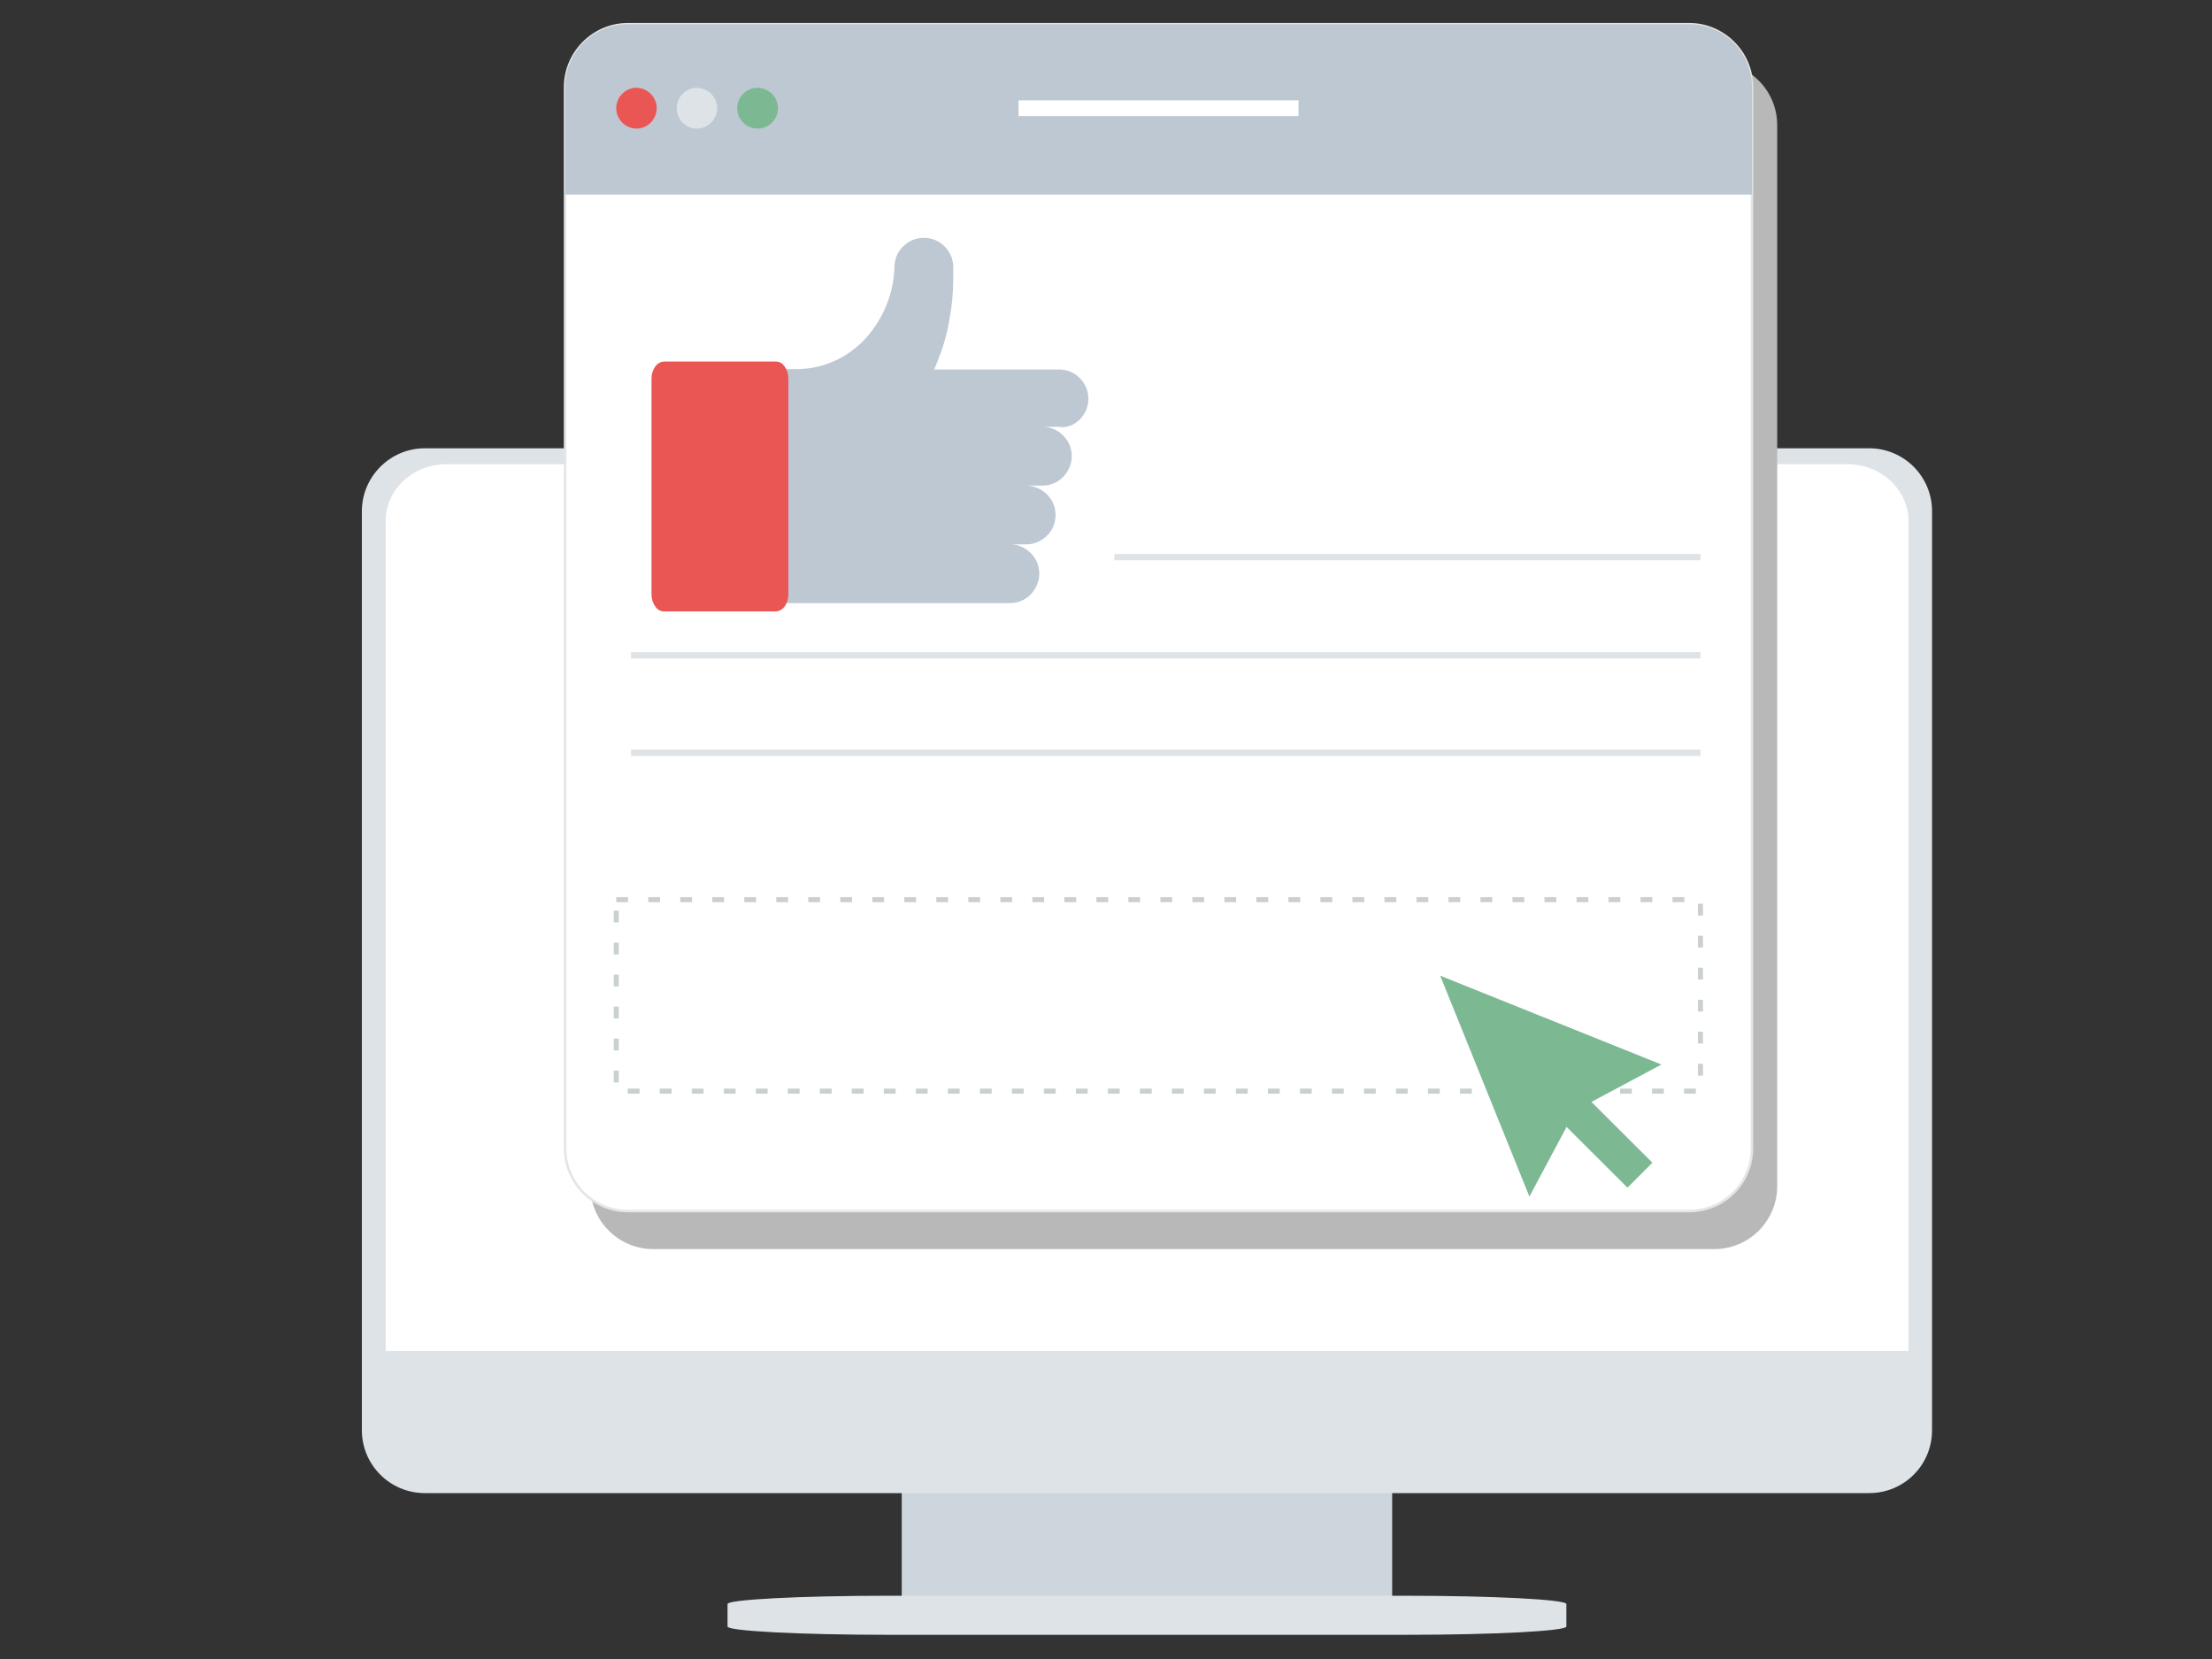 <?xml version="1.0" encoding="utf-8"?>
<!-- Generator: Adobe Illustrator 22.1.0, SVG Export Plug-In . SVG Version: 6.00 Build 0)  -->
<svg version="1.1" id="Ebene_1" xmlns="http://www.w3.org/2000/svg" xmlns:xlink="http://www.w3.org/1999/xlink" x="0px" y="0px"
	 viewBox="0 0 640 480" style="enable-background:new 0 0 640 480;" xml:space="preserve">
<rect x="0" y="0" width="640" height="480" fill="#333333" stroke="none"/>
<style type="text/css">
	.st0{fill:#CED6DD;}
	.st1{fill:#DEE3E8;}
	.st2{fill:#FFFFFF;}
	.st3{fill:#B8B8B8;}
	.st4{fill:none;stroke:#E5E5E5;stroke-width:0.726;}
	.st5{fill:#BEC8D2;}
	.st6{fill:#E95653;}
	.st7{fill:#7CB892;}
	.st8{fill:none;stroke:#FFFFFF;stroke-width:4.549;}
	.st9{fill:none;stroke:#DEE3E8;stroke-width:1.819;stroke-miterlimit:10;}
	.st10{fill:none;stroke:#CACFD2;stroke-width:1.462;stroke-miterlimit:10;stroke-dasharray:3.412,5.849;}
	.st11{fill:none;stroke:#FFFFFF;stroke-width:3.632;}
</style>
<path class="st0" d="M260.9,464.2v-74.9c0-15.1,12.2-27.3,27.3-27.3h87.3c15.1,0,27.3,12.2,27.3,27.3v74.9H260.9z"/>
<path class="st1" d="M453.2,470.6c0,1.3-20.9,2.4-46.7,2.4H257.2c-25.8,0-46.7-1.1-46.7-2.4v-6.5c0-1.3,20.9-2.4,46.7-2.4h149.3
	c25.8,0,46.7,1.1,46.7,2.4V470.6z"/>
<path class="st1" d="M540.8,432H122.9c-10,0-18.2-8.1-18.2-18.2V147.9c0-10,8.2-18.2,18.2-18.2h417.9c10,0,18.2,8.1,18.2,18.2v265.9
	C559,423.9,550.9,432,540.8,432"/>
<path class="st2" d="M534.5,134.3H129.2c-9.7,0-17.6,7.3-17.6,16.4v240.2h440.6V150.7C552.1,141.6,544.2,134.3,534.5,134.3"/>
<path class="st3" d="M496,361.4H189c-10,0-18.2-8.1-18.2-18.2v-307c0-10,8.2-18.2,18.2-18.2h307c10.1,0,18.2,8.2,18.2,18.2v307
	C514.2,353.2,506.1,361.4,496,361.4"/>
<path class="st2" d="M488.7,350.4h-307c-10.1,0-18.2-8.1-18.2-18.2v-307c0-10,8.2-18.2,18.2-18.2h307c10,0,18.2,8.2,18.2,18.2v307
	C506.9,342.3,498.8,350.4,488.7,350.4"/>
<path class="st4" d="M488.7,350.4h-307c-10.1,0-18.2-8.1-18.2-18.2v-307c0-10,8.2-18.2,18.2-18.2h307c10,0,18.2,8.2,18.2,18.2v307
	C506.9,342.3,498.8,350.4,488.7,350.4z"/>
<path class="st5" d="M488.7,7h-307c-10.1,0-18.2,8.2-18.2,18.2v31.1h343.4V25.2C506.9,15.2,498.8,7,488.7,7"/>
<path class="st6" d="M190,31.3c0,3.2-2.6,5.9-5.8,5.9c-3.2,0-5.9-2.6-5.9-5.9c0-3.2,2.6-5.9,5.9-5.9C187.4,25.5,190,28.1,190,31.3"
	/>
<path class="st1" d="M207.5,31.3c0,3.2-2.6,5.9-5.9,5.9c-3.2,0-5.8-2.6-5.8-5.9c0-3.2,2.6-5.9,5.8-5.9
	C204.9,25.5,207.5,28.1,207.5,31.3"/>
<path class="st7" d="M225.1,31.3c0,3.2-2.6,5.9-5.9,5.9c-3.2,0-5.9-2.6-5.9-5.9c0-3.2,2.6-5.9,5.9-5.9
	C222.5,25.5,225.1,28.1,225.1,31.3"/>
<path class="st8" d="M294.7,31.3h81H294.7z"/>
<path class="st9" d="M182.6,217.8H492H182.6z"/>
<path class="st9" d="M182.6,189.6H492H182.6z"/>
<path class="st9" d="M322.4,161.2H492H322.4z"/>
<rect x="178.3" y="260.3" class="st10" width="313.7" height="55.4"/>
<path class="st11" d="M270.5,288h129.2H270.5z"/>
<polygon class="st7" points="442.5,346.2 416.7,282.3 480.7,308 455.8,321.3 "/>
<rect x="458.8" y="314.4" transform="matrix(0.706 -0.708 0.708 0.706 -96.938 425.239)" class="st7" width="10.2" height="30.1"/>
<polygon class="st2" points="404.2,271.5 395.9,263.2 397.8,261.4 406,269.7 "/>
<polygon class="st2" points="401,277.1 390.3,272.6 391.2,270.3 402,274.7 "/>
<rect x="388.6" y="281" class="st2" width="11.7" height="2.6"/>
<polygon class="st2" points="391.2,294.2 390.3,291.8 401,287.4 402,289.7 "/>
<rect x="395.1" y="296.7" transform="matrix(0.706 -0.708 0.708 0.706 -93.183 371.553)" class="st2" width="11.6" height="2.6"/>
<polygon class="st2" points="407.1,308.7 404.8,307.8 409.2,297 411.6,298 "/>
<rect x="415.4" y="298.7" class="st2" width="2.6" height="11.6"/>
<rect x="433.2" y="281" class="st2" width="11.7" height="2.6"/>
<polygon class="st2" points="432.5,277.1 431.5,274.7 442.3,270.3 443.2,272.6 "/>
<polygon class="st2" points="429.3,271.5 427.5,269.7 435.7,261.4 437.5,263.2 "/>
<polygon class="st2" points="424.2,267.5 421.9,266.5 426.3,255.8 428.7,256.7 "/>
<rect x="415.4" y="254.1" class="st2" width="2.6" height="11.6"/>
<polygon class="st2" points="409.2,267.5 404.8,256.7 407.1,255.8 411.6,266.5 "/>
<path class="st5" d="M312.4,121.4c1.6-1.6,2.5-3.8,2.5-6c0-2.2-0.8-4.3-2.5-6c-1.6-1.7-3.8-2.5-6-2.5h-36.1l0.9-2.2
	c1.5-3.7,2.7-7.6,3.4-11.7c0.8-4.1,1.2-8.1,1.2-12.1v-3.6c0-2.2-0.8-4.3-2.5-6c-1.7-1.7-3.8-2.5-6-2.5c-2.2,0-4.3,0.8-6,2.5
	c-1.7,1.6-2.5,3.8-2.5,6v-0.9c0,4.1-0.8,8.3-2.5,12.3c-1.7,4-4,7.4-6.9,10.3c-2.5,2.4-5.4,4.4-8.8,5.8c-3.4,1.4-6.9,2-10.3,2h-4.1
	v67.7h17.1h24h24.9c2.2,0,4.3-0.8,6-2.5c1.6-1.7,2.5-3.8,2.5-6c0-2.2-0.8-4.3-2.5-6c-1.7-1.7-3.8-2.5-6-2.5h-24.9h29.6
	c2.2,0,4.3-0.8,6-2.5c1.7-1.6,2.5-3.8,2.5-6c0-2.2-0.8-4.3-2.5-6c-1.7-1.6-3.8-2.5-6-2.5h4.7c2.2,0,4.3-0.8,6-2.5
	c1.6-1.7,2.5-3.8,2.5-6s-0.8-4.3-2.5-6c-1.7-1.7-3.8-2.5-6-2.5h4.8C308.6,123.9,310.7,123,312.4,121.4"/>
<path class="st6" d="M188.5,172c0,1.3,0.4,2.5,1.1,3.5c0.7,1,1.6,1.4,2.6,1.4h32.2c0.9,0,1.9-0.5,2.6-1.4c0.7-1,1.1-2.2,1.1-3.5
	v-62.5c0-1.3-0.4-2.5-1.1-3.5c-0.7-1-1.6-1.4-2.6-1.4h-32.2c-0.9,0-1.9,0.5-2.6,1.4c-0.7,1-1.1,2.2-1.1,3.5V172z"/>
</svg>
